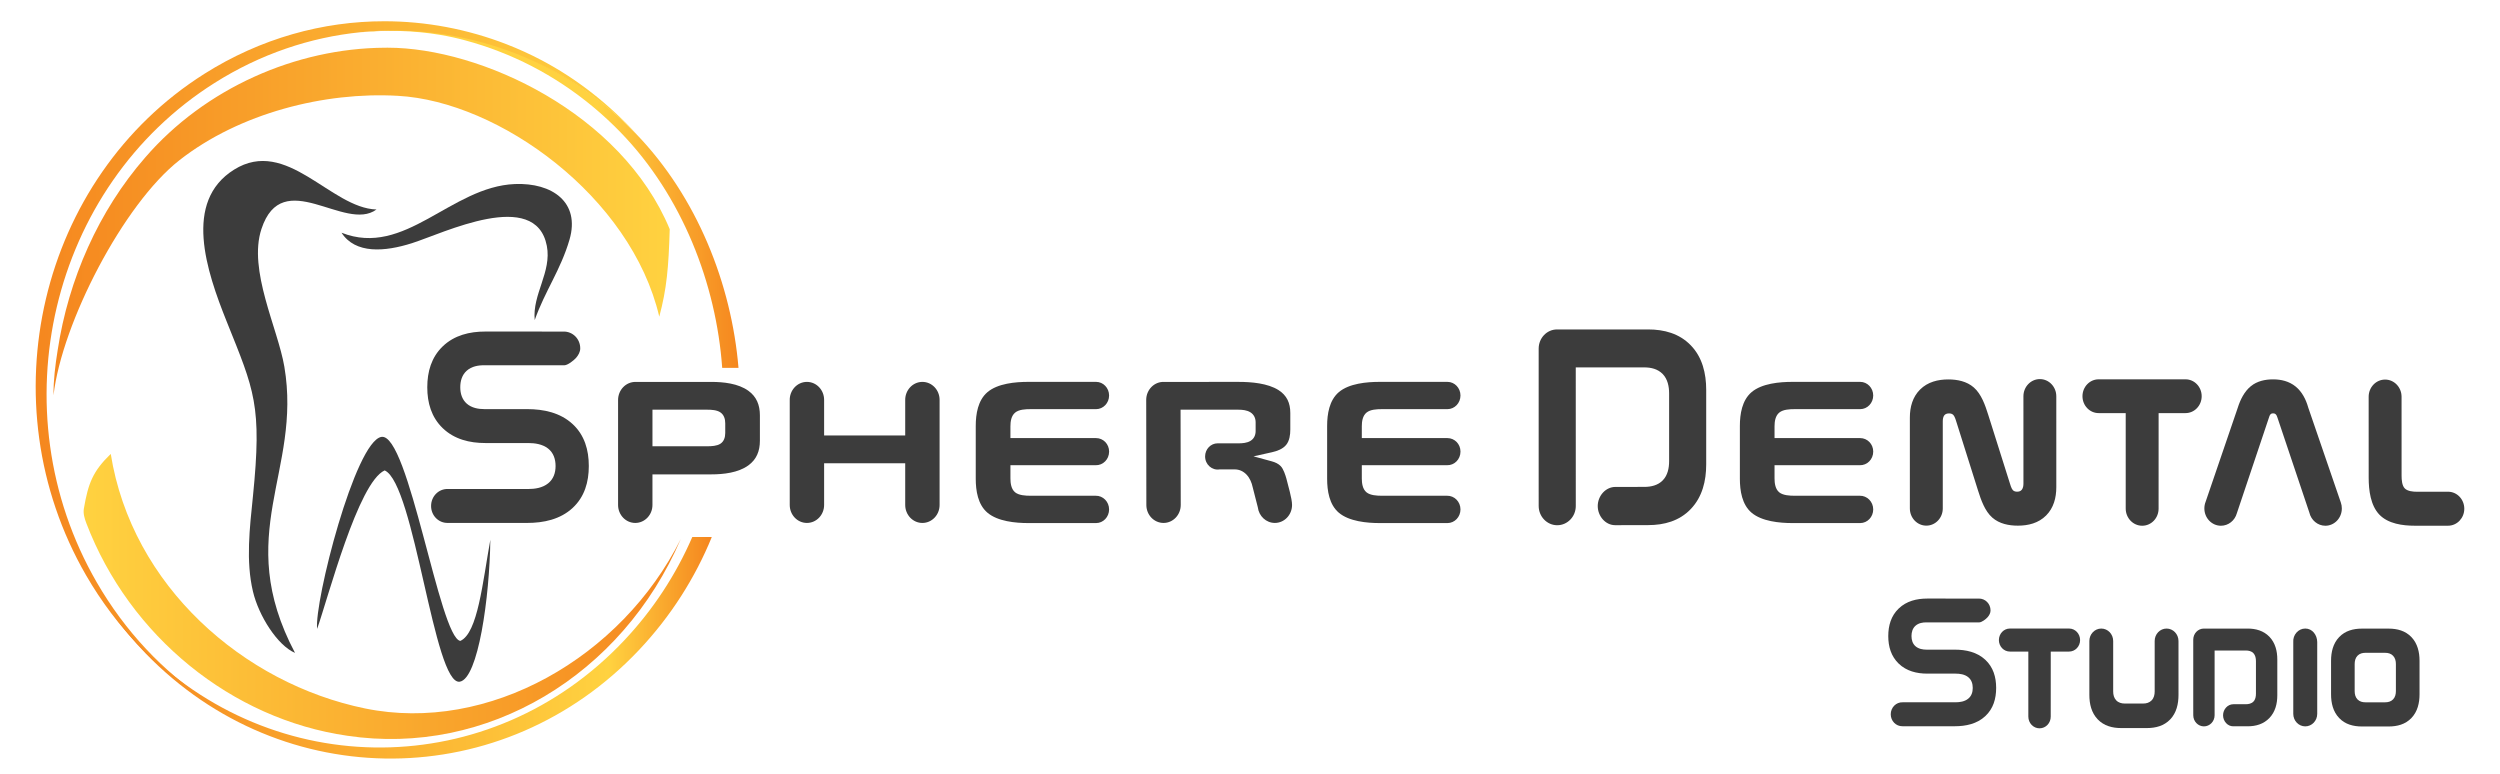 <?xml version="1.0" encoding="utf-8"?>
<!-- Generator: Adobe Illustrator 16.0.0, SVG Export Plug-In . SVG Version: 6.00 Build 0)  -->
<!DOCTYPE svg PUBLIC "-//W3C//DTD SVG 1.1//EN" "http://www.w3.org/Graphics/SVG/1.1/DTD/svg11.dtd">
<svg version="1.1" id="Logo_1_" xmlns="http://www.w3.org/2000/svg" xmlns:xlink="http://www.w3.org/1999/xlink" x="0px" y="0px"
	 width="210px" height="65px" viewBox="0 0 210 65" enable-background="new 0 0 210 65" xml:space="preserve">
<g id="Logo_2_">
	<g id="Letras_1_">
		<path fill-rule="evenodd" clip-rule="evenodd" fill="#3C3C3C" d="M193.982,43.046l-2.676-7.966
			c-0.029-0.096-0.075-0.214-0.145-0.279c-0.064-0.06-0.14-0.081-0.223-0.081c-0.08,0-0.146,0.017-0.212,0.081
			c-0.065,0.061-0.11,0.19-0.134,0.276l-0.004,0.011l-2.691,8.021c-0.172,0.624-0.718,1.053-1.338,1.053
			c-0.77,0-1.393-0.653-1.393-1.457c0-0.193,0.037-0.383,0.108-0.561l2.698-7.894c0.215-0.679,0.551-1.364,1.102-1.812
			c0.531-0.431,1.202-0.572,1.863-0.572c0.68,0,1.345,0.157,1.893,0.6c0.547,0.446,0.872,1.09,1.064,1.774l2.734,7.965
			c0.059,0.161,0.086,0.334,0.086,0.506c0,0.801-0.619,1.451-1.385,1.451C194.689,44.162,194.132,43.699,193.982,43.046"/>
		<path fill-rule="evenodd" clip-rule="evenodd" fill="#3C3C3C" d="M205.635,41.304c0.756,0,1.366,0.641,1.366,1.43
			c0,0.787-0.612,1.426-1.366,1.426h-2.799c-1.001,0-2.227-0.158-2.97-0.932c-0.743-0.777-0.897-2.053-0.897-3.104
			c0-2.266-0.002-4.531-0.002-6.795c0-0.799,0.617-1.445,1.382-1.445c0.763,0,1.382,0.646,1.382,1.445
			c0,2.215,0.002,4.43,0.002,6.646c0,0.323,0.033,0.812,0.267,1.051c0.238,0.243,0.706,0.281,1.021,0.281
			C203.891,41.307,204.762,41.304,205.635,41.304"/>
		<path fill-rule="evenodd" clip-rule="evenodd" fill="#3C3C3C" d="M157.35,42.792c0,0.633-0.49,1.146-1.095,1.146h-5.691
			c-1.068,0-2.573-0.137-3.439-0.877c-0.796-0.68-0.976-1.834-0.976-2.85v-4.43c0-1.012,0.186-2.155,0.976-2.834
			c0.866-0.743,2.367-0.87,3.439-0.87h5.691c0.604-0.002,1.095,0.512,1.095,1.145c0,0.632-0.49,1.146-1.095,1.146h-5.526
			c-0.391,0-0.949,0.024-1.271,0.289c-0.326,0.27-0.397,0.739-0.397,1.15V36.8h7.195c0.604,0,1.095,0.5,1.095,1.133
			c0,0.649-0.512,1.164-1.131,1.145h-7.159v1.109c0,0.408,0.065,0.897,0.394,1.167c0.318,0.261,0.887,0.288,1.275,0.288h5.49
			C156.838,41.629,157.35,42.144,157.35,42.792"/>
		<path fill-rule="evenodd" clip-rule="evenodd" fill="#3C3C3C" d="M132.364,30.86l0.002,11.645c0,0.896-0.706,1.614-1.56,1.614
			c-0.855,0-1.555-0.724-1.557-1.617l-0.001-1.425V29.286c0-0.891,0.69-1.613,1.542-1.613h7.656c1.328,0,2.619,0.335,3.584,1.339
			c0.969,1.002,1.291,2.351,1.291,3.738v6.259c0,1.393-0.328,2.734-1.291,3.745c-0.965,1.014-2.248,1.355-3.584,1.355l-2.773,0.006
			c-0.82,0-1.463-0.766-1.463-1.604c0-0.856,0.66-1.61,1.49-1.61l2.42-0.002c0.559,0,1.141-0.125,1.553-0.551
			c0.411-0.424,0.533-1.023,0.533-1.607v-5.696c0-0.591-0.125-1.198-0.539-1.627c-0.414-0.428-0.985-0.557-1.547-0.557H132.364z"/>
		<path fill-rule="evenodd" clip-rule="evenodd" fill="#3C3C3C" d="M172.73,40.921c0,0.896-0.225,1.745-0.855,2.379
			c-0.643,0.646-1.504,0.855-2.371,0.855c-0.759,0-1.553-0.152-2.149-0.675c-0.631-0.554-0.952-1.486-1.202-2.282l-1.792-5.681
			c-0.056-0.182-0.149-0.514-0.274-0.653c-0.096-0.104-0.229-0.137-0.362-0.137c-0.146,0-0.298,0.032-0.398,0.152
			c-0.109,0.136-0.134,0.342-0.134,0.512c0,2.44,0,4.88,0,7.32c0,0.797-0.619,1.443-1.382,1.443s-1.383-0.646-1.383-1.443v-7.629
			c0-0.891,0.228-1.733,0.858-2.361c0.643-0.64,1.505-0.849,2.369-0.849c0.76,0,1.552,0.156,2.148,0.678
			c0.631,0.552,0.953,1.485,1.204,2.281l1.791,5.672c0.058,0.181,0.15,0.524,0.277,0.663c0.094,0.104,0.227,0.136,0.362,0.136
			c0.148,0,0.293-0.037,0.393-0.162c0.111-0.139,0.139-0.344,0.139-0.519c0-2.445-0.002-4.889-0.002-7.333
			c0-0.798,0.619-1.444,1.381-1.444c0.764,0,1.381,0.646,1.381,1.444C172.729,35.833,172.73,38.378,172.73,40.921"/>
		<path fill-rule="evenodd" clip-rule="evenodd" fill="#3C3C3C" d="M53.393,32.081c-0.811-0.012-1.475,0.671-1.475,1.521v8.815
			c0,0.833,0.646,1.51,1.445,1.51c0.797,0,1.443-0.677,1.443-1.51v-2.57h4.951c1.012,0,2.25-0.135,3.104-0.754
			c0.691-0.502,0.97-1.207,0.97-2.073v-2.13c0-0.864-0.277-1.566-0.968-2.065c-0.856-0.616-2.097-0.745-3.106-0.745H53.393z
			 M54.807,34.414h4.609c0.34,0,0.799,0.023,1.092,0.223c0.303,0.204,0.412,0.55,0.412,0.913v0.826c0,0.359-0.109,0.707-0.41,0.9
			c-0.289,0.189-0.759,0.211-1.094,0.211h-4.609V34.414z"/>
		<path fill-rule="evenodd" clip-rule="evenodd" fill="#3C3C3C" d="M122.68,42.792c0,0.633-0.492,1.146-1.095,1.146h-5.691
			c-1.07,0-2.575-0.137-3.44-0.877c-0.795-0.68-0.975-1.834-0.975-2.85v-4.43c0-1.012,0.186-2.155,0.975-2.834
			c0.867-0.743,2.369-0.87,3.44-0.87h5.691c0.603-0.002,1.095,0.512,1.095,1.145c0,0.632-0.492,1.146-1.095,1.146h-5.526
			c-0.392,0-0.951,0.024-1.271,0.289c-0.328,0.27-0.396,0.739-0.396,1.15V36.8h7.194c0.603,0,1.095,0.5,1.095,1.133
			c0,0.649-0.512,1.164-1.133,1.145h-7.156v1.109c0,0.408,0.065,0.897,0.393,1.167c0.318,0.261,0.887,0.288,1.275,0.288h5.488
			C122.168,41.629,122.68,42.144,122.68,42.792"/>
		<path fill-rule="evenodd" clip-rule="evenodd" fill="#3C3C3C" d="M99.182,42.416c0.002,0.835-0.648,1.511-1.443,1.511
			c-0.794,0-1.434-0.663-1.445-1.487l-0.012-8.873c0.014-0.844,0.688-1.517,1.496-1.486l6.275-0.002c1.044,0,2.43,0.109,3.345,0.69
			c0.69,0.439,0.988,1.08,0.988,1.92v1.402c0,0.43-0.067,0.936-0.345,1.275c-0.284,0.354-0.773,0.527-1.189,0.62l-1.555,0.347
			l1.537,0.42c0.271,0.073,0.557,0.197,0.756,0.412c0.221,0.236,0.381,0.73,0.469,1.043c0.135,0.566,0.474,1.665,0.474,2.207
			c0,0.835-0.647,1.511-1.444,1.511c-0.734,0-1.342-0.573-1.433-1.318l-0.429-1.677c-0.083-0.393-0.242-0.775-0.521-1.067
			c-0.273-0.283-0.609-0.435-0.996-0.435h-1.26c-0.639,0.105-1.221-0.407-1.221-1.087c0-0.609,0.471-1.103,1.054-1.103
			c0.581,0,1.162,0.002,1.743,0.002c0.325,0,0.721-0.029,1.006-0.203c0.293-0.172,0.441-0.473,0.441-0.826V35.48
			c0-0.359-0.145-0.662-0.441-0.847c-0.289-0.183-0.676-0.219-1.006-0.219h-4.859L99.182,42.416z"/>
		<path fill-rule="evenodd" clip-rule="evenodd" fill="#3C3C3C" d="M93.164,42.792c0,0.633-0.491,1.146-1.095,1.146h-5.69
			c-1.068,0-2.574-0.137-3.439-0.877c-0.797-0.68-0.977-1.834-0.977-2.85v-4.43c0-1.012,0.186-2.155,0.977-2.834
			c0.865-0.743,2.368-0.87,3.439-0.87h5.69c0.604-0.002,1.095,0.512,1.095,1.145c0,0.632-0.491,1.146-1.095,1.146h-5.524
			c-0.393,0-0.953,0.024-1.271,0.289c-0.328,0.27-0.398,0.739-0.398,1.15V36.8h7.194c0.604,0,1.095,0.5,1.095,1.133
			c0,0.649-0.512,1.164-1.131,1.145h-7.158v1.109c0,0.408,0.064,0.897,0.393,1.167c0.319,0.261,0.888,0.288,1.277,0.288h5.488
			C92.652,41.629,93.164,42.144,93.164,42.792"/>
		<path fill-rule="evenodd" clip-rule="evenodd" fill="#3C3C3C" d="M69.226,42.416c0,0.835-0.647,1.511-1.444,1.511
			c-0.798,0-1.444-0.676-1.444-1.511v-8.771c-0.028-0.857,0.626-1.566,1.444-1.566c0.797,0,1.444,0.676,1.444,1.51v2.99h6.812
			v-2.936c-0.026-0.856,0.626-1.564,1.443-1.564c0.798,0,1.445,0.676,1.445,1.51v8.828c0,0.835-0.647,1.511-1.445,1.511
			c-0.797,0-1.443-0.676-1.443-1.511v-3.504h-6.812V42.416z"/>
		<path fill-rule="evenodd" clip-rule="evenodd" fill="#3C3C3C" d="M48.74,29.264c0-0.803-0.637-1.428-1.406-1.412L40.76,27.85
			c-1.303-0.001-2.598,0.304-3.58,1.253c-0.941,0.911-1.289,2.113-1.289,3.43c0,1.313,0.35,2.512,1.289,3.424
			c0.98,0.949,2.277,1.258,3.58,1.258h3.604c0.572,0,1.207,0.094,1.674,0.461c0.455,0.359,0.63,0.89,0.63,1.47
			c0,0.577-0.179,1.1-0.628,1.458c-0.469,0.377-1.101,0.473-1.676,0.473h-6.727l-0.006-0.001c-0.775-0.03-1.42,0.61-1.42,1.425
			c0,0.803,0.623,1.434,1.391,1.425h6.682c1.369,0,2.78-0.29,3.83-1.271c0.986-0.922,1.346-2.156,1.346-3.509
			s-0.359-2.589-1.346-3.511c-1.05-0.98-2.461-1.269-3.83-1.269h-3.588c-0.518,0-1.073-0.099-1.483-0.456
			c-0.399-0.35-0.55-0.849-0.55-1.378c0-0.536,0.146-1.041,0.548-1.397c0.409-0.361,0.974-0.465,1.485-0.45h6.695
			c0.297,0,0.811-0.411,1.003-0.63C48.58,29.839,48.74,29.563,48.74,29.264"/>
		<path fill-rule="evenodd" clip-rule="evenodd" fill="#3C3C3C" d="M181.324,34.701l-0.002,8.004
			c0.008,0.808-0.607,1.457-1.379,1.457c-0.764,0-1.383-0.648-1.383-1.445v-8.016c-0.758,0-1.518,0-2.275,0
			c-0.748,0-1.357-0.634-1.357-1.418c0-0.785,0.609-1.419,1.357-1.419c2.434,0,4.865,0,7.3,0c0.748,0,1.356,0.634,1.356,1.419
			c0,0.784-0.608,1.418-1.356,1.418C182.83,34.701,182.078,34.701,181.324,34.701"/>
		<path fill-rule="evenodd" clip-rule="evenodd" fill="#3C3C3C" d="M167.677,57.787c0-0.913-0.245-1.742-0.907-2.362
			c-0.703-0.658-1.648-0.854-2.565-0.854h-2.364c-0.327,0-0.678-0.061-0.937-0.285c-0.247-0.217-0.339-0.527-0.339-0.856
			c0-0.332,0.09-0.648,0.339-0.869c0.257-0.227,0.614-0.289,0.937-0.281h4.41c0.218,0,0.569-0.275,0.71-0.437
			c0.136-0.155,0.244-0.352,0.244-0.566c0-0.566-0.449-1.009-0.991-0.997l-4.33-0.001c-0.875,0-1.744,0.206-2.4,0.843
			c-0.635,0.613-0.87,1.424-0.87,2.309s0.237,1.691,0.87,2.307c0.656,0.637,1.525,0.846,2.4,0.846h2.374
			c0.362,0,0.769,0.057,1.063,0.291c0.283,0.223,0.389,0.553,0.389,0.914c0,0.359-0.107,0.683-0.389,0.906
			c-0.295,0.238-0.7,0.297-1.063,0.297h-4.433c-0.549-0.02-1.003,0.433-1.003,1.006c0,0.566,0.44,1.012,0.981,1.006h4.401
			c0.917,0,1.862-0.195,2.565-0.853C167.434,59.529,167.677,58.699,167.677,57.787"/>
		<path fill-rule="evenodd" clip-rule="evenodd" fill="#3C3C3C" d="M197.792,55.784v2.263c0,0.258,0.056,0.514,0.233,0.699
			c0.182,0.189,0.422,0.248,0.671,0.248h1.653c0.25,0,0.49-0.059,0.671-0.248c0.179-0.186,0.235-0.441,0.235-0.699v-2.263
			c0-0.257-0.057-0.511-0.235-0.698c-0.181-0.19-0.421-0.25-0.671-0.25h-1.653c-0.249,0-0.489,0.06-0.671,0.25
			C197.848,55.273,197.792,55.527,197.792,55.784 M198.392,52.804h2.264c0.704,0,1.392,0.177,1.903,0.712
			c0.512,0.536,0.682,1.255,0.682,1.991v2.818c0,0.734-0.17,1.453-0.682,1.989s-1.199,0.71-1.903,0.71h-2.264
			c-0.705,0-1.394-0.174-1.903-0.71c-0.513-0.536-0.68-1.255-0.68-1.989v-2.818c0-0.736,0.167-1.455,0.68-1.991
			C196.998,52.981,197.687,52.804,198.392,52.804"/>
		<path fill-rule="evenodd" clip-rule="evenodd" fill="#3C3C3C" d="M192.635,53.941c-0.047-0.608,0.419-1.144,1.006-1.144
			c0.596,0,0.999,0.535,1.006,1.135v6.032c0,0.58-0.451,1.051-1.006,1.051c-0.553,0-1.006-0.471-1.006-1.051V53.941z"/>
		<path fill-rule="evenodd" clip-rule="evenodd" fill="#3C3C3C" d="M186.027,54.646v5.439c0,0.515-0.406,0.931-0.896,0.931
			c-0.492,0-0.896-0.418-0.896-0.933l-0.002-0.684v-5.668c0-0.514,0.399-0.931,0.891-0.931h3.681c0.677,0,1.333,0.177,1.827,0.688
			c0.492,0.513,0.662,1.195,0.662,1.908v3.008c0,0.71-0.172,1.392-0.662,1.907c-0.494,0.518-1.146,0.698-1.827,0.698h-1.216
			c-0.475,0.004-0.851-0.434-0.851-0.925c0-0.497,0.384-0.929,0.863-0.929h1.044c0.227-0.001,0.476-0.047,0.643-0.221
			c0.168-0.173,0.212-0.425,0.212-0.662v-2.736c0-0.24-0.047-0.496-0.216-0.674c-0.168-0.172-0.41-0.219-0.639-0.219H186.027z"/>
		<path fill-rule="evenodd" clip-rule="evenodd" fill="#3C3C3C" d="M172.263,54.732l-0.002,5.455
			c0.006,0.549-0.413,0.992-0.94,0.992c-0.519,0-0.941-0.439-0.941-0.986v-5.461c-0.514,0-1.032,0-1.549,0
			c-0.512,0-0.924-0.432-0.924-0.965c0-0.537,0.412-0.97,0.924-0.97h4.973c0.511,0,0.924,0.433,0.924,0.97
			c0,0.533-0.413,0.965-0.924,0.965C173.289,54.732,172.775,54.732,172.263,54.732"/>
		<path fill-rule="evenodd" clip-rule="evenodd" fill="#3C3C3C" d="M181.992,52.799c0.553,0,1.001,0.47,1.001,1.046l0.001,4.526
			c0,0.757-0.169,1.505-0.694,2.057c-0.524,0.55-1.232,0.729-1.954,0.729h-2.174c-0.725,0-1.438-0.18-1.964-0.732
			c-0.528-0.551-0.702-1.293-0.702-2.054v-4.526c0-0.576,0.447-1.046,1.002-1.046c0.553,0,0.999,0.47,0.999,1.046v4.238
			c0,0.276,0.065,0.545,0.256,0.746c0.191,0.199,0.45,0.268,0.713,0.268h1.55c0.265,0,0.521-0.068,0.713-0.268
			c0.191-0.201,0.254-0.47,0.254-0.746v-4.238C180.99,53.269,181.439,52.799,181.992,52.799"/>
	</g>
	<g id="Diente_1_">
		<path fill-rule="evenodd" clip-rule="evenodd" fill="#3C3C3C" d="M24.781,54.843c-5.278-9.988,0.598-15.225-0.895-24.038
			c-0.546-3.221-3.063-8.114-1.925-11.568c1.774-5.382,7.013,0.318,9.665-1.64c-3.848-0.11-7.531-6.114-11.963-3.347
			c-4.29,2.682-2.33,8.494-0.619,12.763c2.322,5.791,2.979,7.013,2.201,14.698c-0.27,2.645-0.603,5.418,0.004,7.975
			C21.73,51.724,23.305,54.218,24.781,54.843"/>
		<path fill-rule="evenodd" clip-rule="evenodd" fill="#3C3C3C" d="M32.041,36.699c-2.206,0.363-5.647,13.848-5.403,16.129
			c0.923-2.606,3.444-12.316,5.675-13.314c2.518,1.125,4.146,18.104,6.309,17.748c1.547-0.258,2.504-7.08,2.567-11.922
			c-0.649,3.577-1.052,7.84-2.521,8.496C36.924,53.59,34.332,36.321,32.041,36.699"/>
		<path fill-rule="evenodd" clip-rule="evenodd" fill="#3C3C3C" d="M28.688,19.548c1.162,1.798,3.627,1.607,5.916,0.879
			c2.646-0.841,10.391-4.654,11.33,0.228c0.423,2.195-1.233,4.073-1.018,6.231c0.865-2.456,2.178-4.2,2.924-6.763
			c0.912-3.143-1.464-4.79-4.592-4.664C37.872,15.677,34.01,21.657,28.688,19.548"/>
	</g>
</g>
<g id="Esfera_1_">
	<linearGradient id="SVGID_1_" gradientUnits="userSpaceOnUse" x1="30.318" y1="16.7" x2="62.033" y2="16.7">
		<stop  offset="0.625" style="stop-color:#FFD240"/>
		<stop  offset="1" style="stop-color:#F5871F"/>
	</linearGradient>
	<path fill="url(#SVGID_1_)" d="M30.318,2.712c2.209-0.209,4.439-0.15,6.629,0.213c0.731,0.123,1.451,0.28,2.165,0.475
		c0.952,0.258,1.896,0.564,2.823,0.926c3.717,1.44,7.203,3.708,10.209,6.808c5.172,5.337,8.022,12.737,8.52,19.766h1.369v-0.008
		c-0.585-7.003-3.473-14.357-8.631-19.679c-3.963-4.087-8.751-6.753-13.796-8.002c-1.007-0.249-2.029-0.439-3.06-0.559
		C35.611,2.55,34.668,2.5,33.729,2.5C32.592,2.5,31.451,2.572,30.318,2.712"/>
	<linearGradient id="SVGID_2_" gradientUnits="userSpaceOnUse" x1="53.492" y1="30.316" x2="2.998" y2="30.316">
		<stop  offset="0" style="stop-color:#FFD240"/>
		<stop  offset="1" style="stop-color:#F5871F"/>
	</linearGradient>
	<path fill="url(#SVGID_2_)" d="M17.162,6.205C3.305,14.962-1.146,33.815,7.223,48.312c2.594,4.492,6.113,8.039,10.146,10.536
		c-3.66-2.448-6.85-5.788-9.248-9.942C-0.214,34.466,4.217,15.69,18.02,6.97c7.725-4.882,16.742-5.579,24.652-2.716
		c0.988,0.357,1.961,0.771,2.912,1.241c2.926,1.451,5.588,3.443,7.908,5.808c-2.305-2.532-5.008-4.664-7.994-6.242
		c-0.967-0.51-1.957-0.96-2.968-1.352c-3.271-1.266-6.743-1.924-10.242-1.924C27.127,1.784,21.9,3.21,17.162,6.205"/>
	<linearGradient id="SVGID_3_" gradientUnits="userSpaceOnUse" x1="59.792" y1="54.414" x2="9.434" y2="54.414">
		<stop  offset="0.004" style="stop-color:#F5871F"/>
		<stop  offset="0.172" style="stop-color:#FFD240"/>
		<stop  offset="1" style="stop-color:#F5871F"/>
	</linearGradient>
	<path fill="url(#SVGID_3_)" d="M58.154,45.107c-1.365,3.145-3.275,6.094-5.728,8.695c-11.183,11.867-29.442,12.001-40.782,0.301
		c-0.793-0.816-1.53-1.671-2.211-2.555c0.844,1.165,1.776,2.282,2.802,3.34c11.529,11.893,30.089,11.758,41.457-0.304
		c2.672-2.835,4.7-6.051,6.1-9.473l-1.365-0.005H58.154z"/>
	<linearGradient id="SVGID_4_" gradientUnits="userSpaceOnUse" x1="56.257" y1="18.604" x2="4.495" y2="18.604">
		<stop  offset="0" style="stop-color:#FFD240"/>
		<stop  offset="1" style="stop-color:#F5871F"/>
	</linearGradient>
	<path fill="url(#SVGID_4_)" d="M32.312,4.008c-7.467,0.045-15.09,3.409-20.122,9.229c-3.905,4.481-6.438,10.207-7.347,16.184
		c-0.2,1.24-0.358,2.521-0.348,3.781c0.712-6.08,5.869-16.048,10.572-19.74C20.127,9.495,27.279,7.694,33.43,8.05
		c8.475,0.466,19.586,8.454,21.949,18.55c0.627-2.337,0.783-4.124,0.878-7.348C52.209,9.503,40.386,4.006,32.564,4.006
		C32.479,4.006,32.396,4.007,32.312,4.008"/>
	<linearGradient id="SVGID_5_" gradientUnits="userSpaceOnUse" x1="7.025" y1="50.103" x2="57.185" y2="50.103">
		<stop  offset="0" style="stop-color:#FFD240"/>
		<stop  offset="1" style="stop-color:#F5871F"/>
	</linearGradient>
	<path fill="url(#SVGID_5_)" d="M7.047,42.71c-0.075,0.424,0.057,0.843,0.203,1.234c3.637,9.525,12.221,16.459,21.921,17.859
		c11.716,1.754,23.095-5.057,28.015-16.532c-4.976,9.966-16.168,16.362-26.52,14.239c-10.227-2.097-19.6-10.299-21.363-21.383
		C7.791,39.593,7.411,40.6,7.047,42.71"/>
</g>
</svg>
